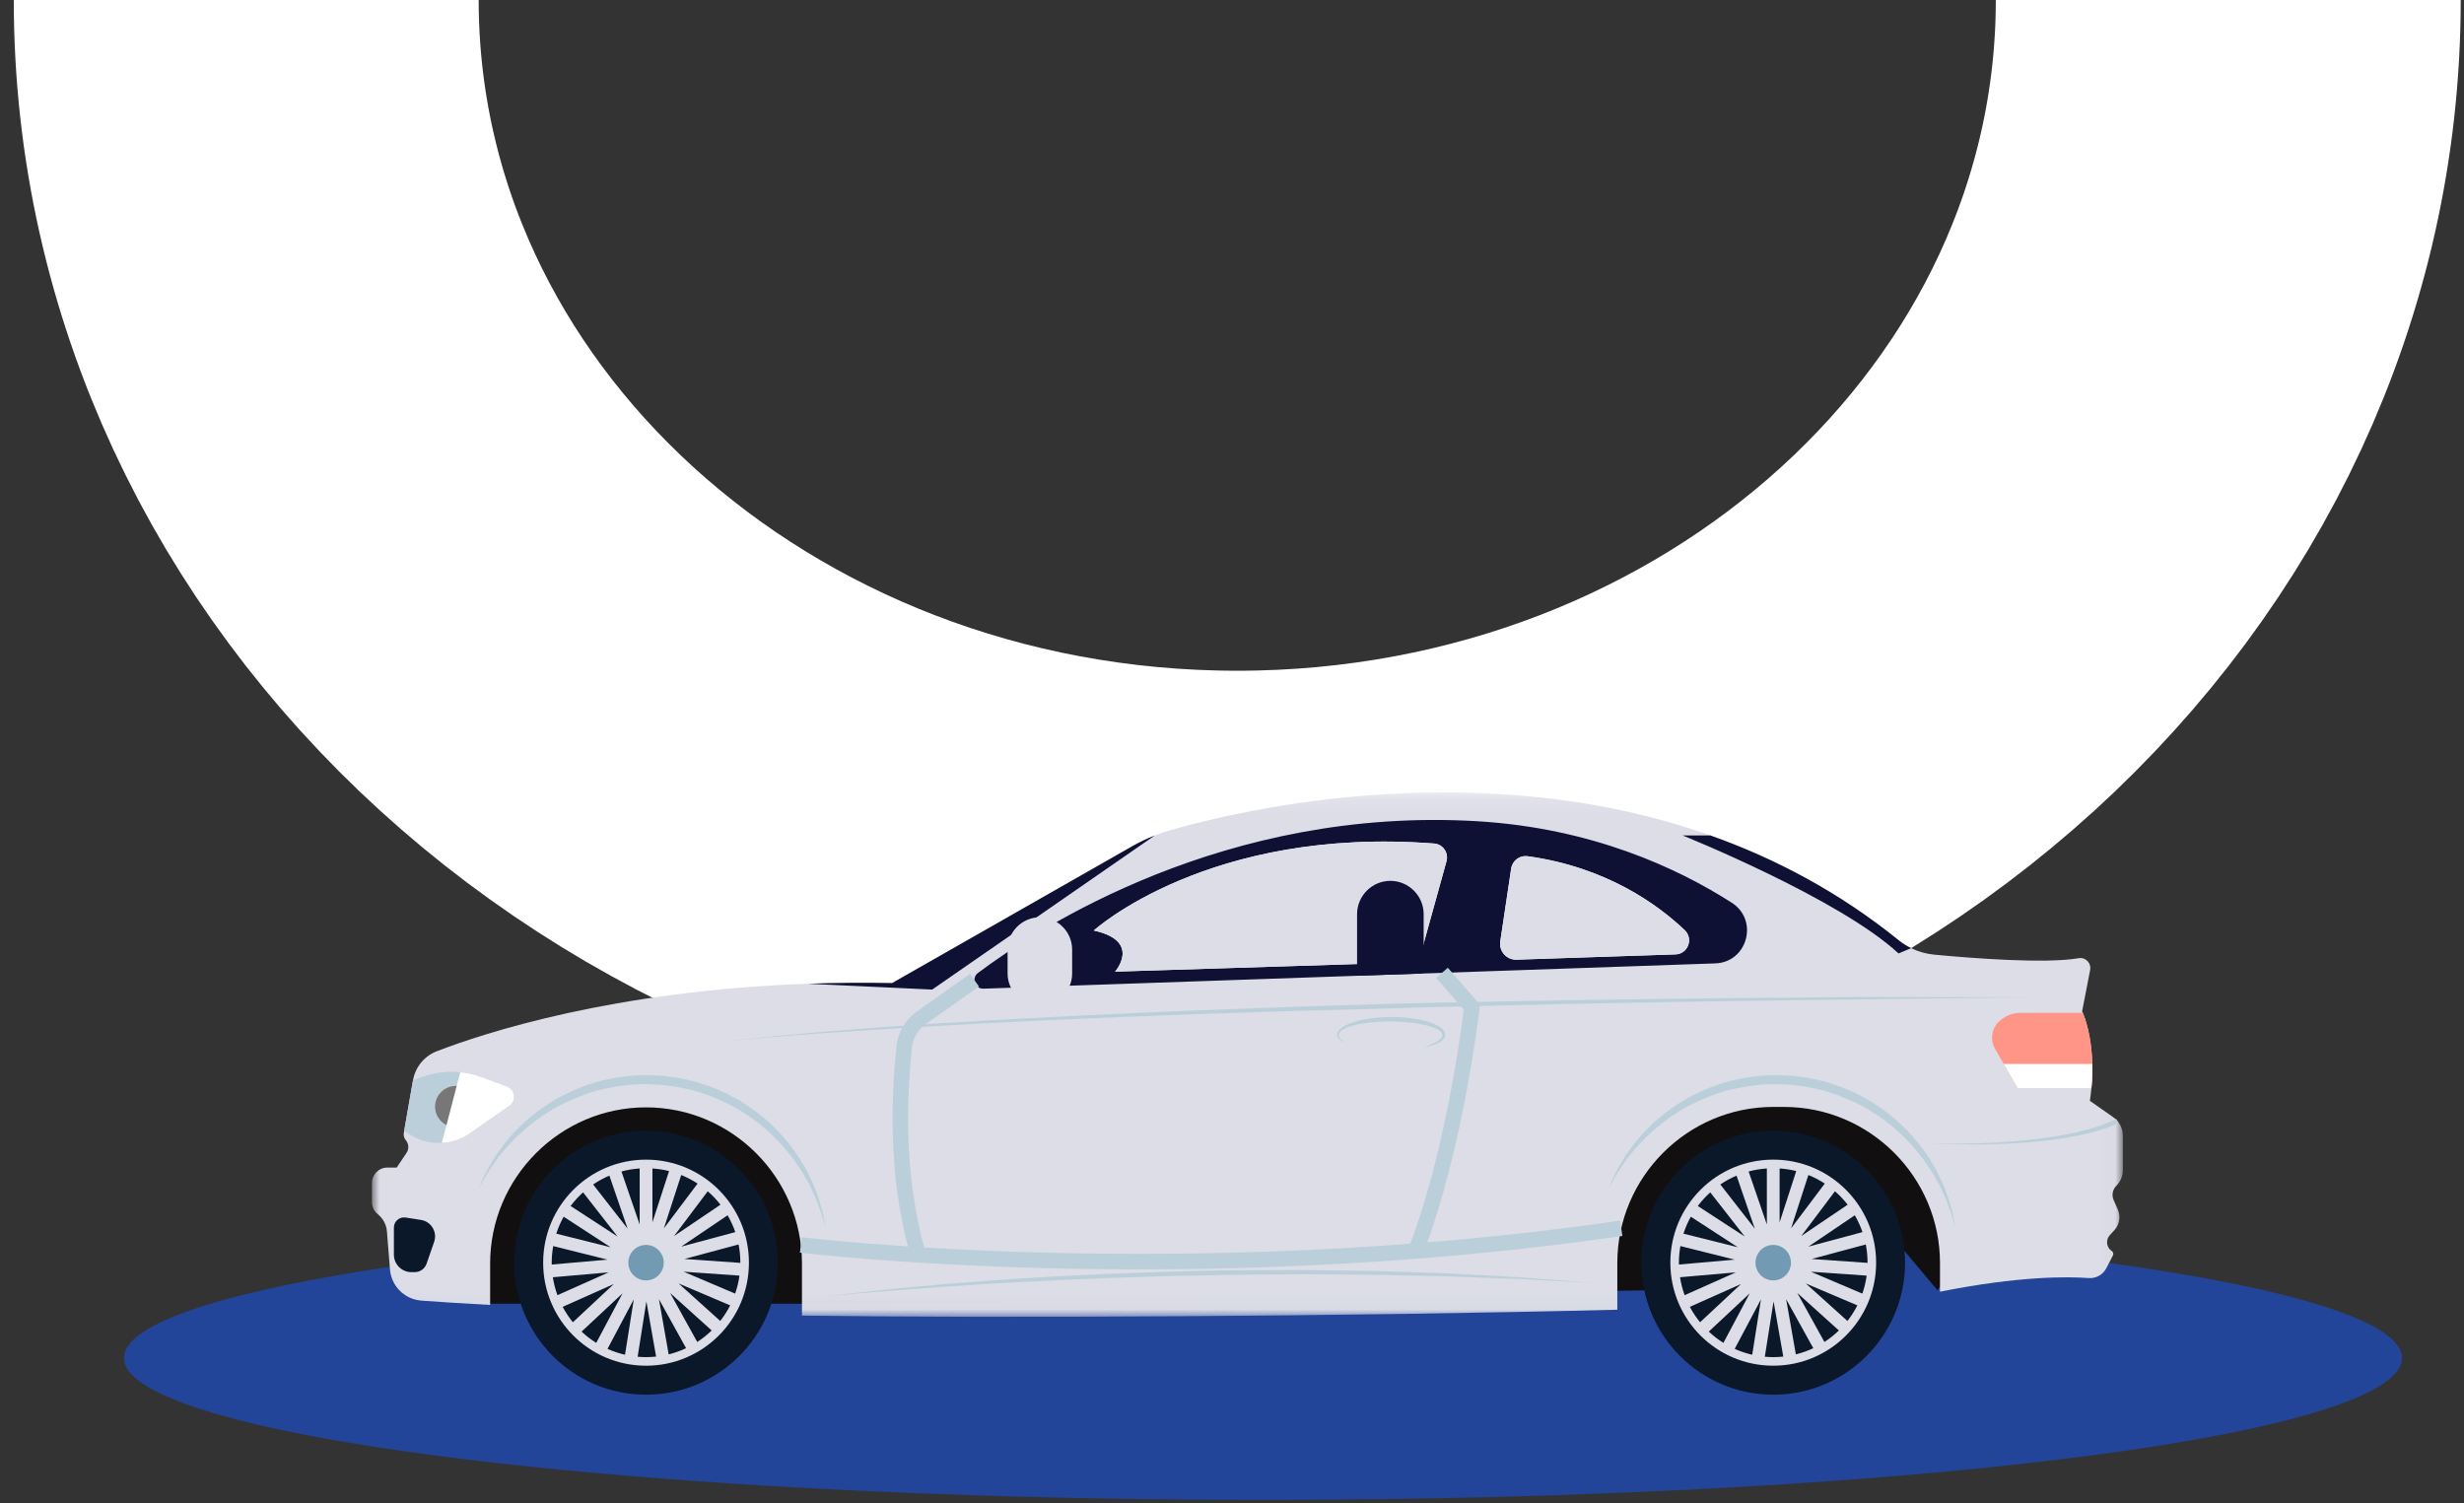 <svg xmlns="http://www.w3.org/2000/svg" xmlns:xlink="http://www.w3.org/1999/xlink" width="159" height="97" viewBox="0 0 159 97">
    <rect x="0" y="0" width="159" height="97" fill="#333333" stroke="none"/>
    <defs>
        <path id="prefix__a" d="M0 0.131L112.986 0.131 112.986 33.975 0 33.975z"/>
    </defs>
    <g fill="none" fill-rule="evenodd" transform="translate(8)">
        <path stroke="#FFF" stroke-width="30" d="M135.788 0c0 32.189-28.63 58.283-63.949 58.283C36.521 58.283 7.889 32.19 7.889 0"/>
        <ellipse cx="73.5" cy="87.633" fill="#249" rx="73.5" ry="9.159"/>
        <g transform="translate(16 51)">
            <path fill="#110F0F" d="M7.566 33.129L31.928 33.129 83.907 32.236 98.776 29.583 101.028 32.265 104.661 26.738 95.032 16.774 65.37 17.895 39.589 20.223 16.576 17.895 6.255 21.916z"/>
            <path fill="#0B1829" d="M26.195 30.481c0 4.705-3.808 8.519-8.506 8.519s-8.507-3.814-8.507-8.519c0-4.704 3.809-8.518 8.507-8.518 4.698 0 8.506 3.814 8.506 8.518"/>
            <path fill="#DCDDE7" d="M17.146 36.551l.565-3.572.627 3.563c-.214.022-.43.035-.65.035-.183 0-.363-.01-.542-.026zm-3.52-10.607l2.224 2.85-3.03-1.97c.24-.32.51-.614.806-.88zm8.866.796l-2.995 2.023 2.174-2.889c.3.261.576.551.821.866zm-2.534 2.706l2.995-2.023c.199.343.365.706.495 1.086l-3.49.937zm.213.796l3.49-.936c.074.38.114.773.114 1.176v.013l-3.604-.253zm-.057.823l3.603.252c-.055.4-.148.79-.277 1.161l-3.326-1.413zm-.322.758l3.325 1.414c-.18.357-.396.694-.641 1.006l-2.684-2.42zM20.273 36c-.357.169-.734.303-1.124.399l-.628-3.563L20.273 36zm-1.032-3.564l2.684 2.42c-.285.277-.598.526-.933.744l-1.75-3.164zm-2.344.414l-.565 3.573c-.393-.09-.77-.217-1.13-.379l1.695-3.194zm-.726-.388l-1.696 3.195c-.34-.211-.656-.455-.946-.728l2.642-2.467zm-.562-.602l-2.642 2.467c-.25-.308-.471-.641-.659-.995l3.301-1.472zm-.335-.753l-3.302 1.472c-.135-.37-.236-.757-.298-1.157l3.6-.315zm-3.378-2.497c.123-.383.283-.749.476-1.095l3.03 1.971-3.506-.876zm4.603-.324l-2.225-2.85c.328-.223.679-.415 1.048-.572l1.177 3.422zm.778-.268l-1.176-3.42c.379-.103.772-.17 1.176-.196v3.616zm2.68-3.193c.372.15.726.335 1.057.553l-2.174 2.888 1.117-3.44zM18.1 27.88v-3.477c.368.024.727.08 1.074.168L18.1 27.879zm-6.498 2.603c0-.366.034-.724.096-1.072l3.505.875-3.598.316-.003-.12zm6.087-6.65c-3.667 0-6.64 2.977-6.64 6.65 0 3.672 2.973 6.648 6.64 6.648s6.639-2.976 6.639-6.648c0-3.673-2.972-6.65-6.64-6.65z"/>
            <path fill="#729AB2" d="M18.832 30.481c0 .633-.512 1.146-1.143 1.146-.632 0-1.143-.513-1.143-1.146 0-.632.511-1.145 1.143-1.145.631 0 1.143.513 1.143 1.145"/>
            <path fill="#0B1829" d="M98.932 30.481c0 4.705-3.809 8.519-8.507 8.519-4.698 0-8.506-3.814-8.506-8.519 0-4.704 3.808-8.518 8.506-8.518s8.507 3.814 8.507 8.518"/>
            <path fill="#DCDDE7" d="M89.882 36.551l.565-3.572.627 3.563c-.213.022-.43.035-.649.035-.183 0-.364-.01-.543-.026zm-3.52-10.607l2.225 2.85-3.03-1.97c.239-.32.51-.614.806-.88zm8.866.796l-2.994 2.023 2.174-2.889c.3.261.576.551.82.866zm-2.533 2.706l2.994-2.023c.2.342.366.706.495 1.086l-3.49.937zm.213.796l3.49-.936c.074.38.114.773.114 1.176v.013l-3.604-.253zm-.058.823l3.603.252c-.054.4-.148.79-.277 1.161l-3.326-1.413zm-.321.758l3.325 1.414c-.181.357-.396.694-.641 1.006l-2.684-2.42zm.48 4.177c-.357.168-.733.302-1.124.399l-.627-3.563L93.01 36zm-1.031-3.564l2.684 2.42c-.286.277-.598.526-.933.744l-1.751-3.164zm-2.344.414l-.565 3.573c-.393-.09-.771-.217-1.131-.379l1.696-3.194zm-.727-.387l-1.696 3.194c-.339-.211-.655-.455-.945-.728l2.641-2.466zm-.561-.603l-2.642 2.467c-.251-.308-.472-.641-.66-.995l3.302-1.472zm-.335-.753l-3.302 1.472c-.136-.37-.236-.757-.298-1.157l3.6-.315zm-3.379-2.497c.123-.383.283-.749.476-1.095l3.03 1.97-3.506-.875zm4.604-.323l-2.225-2.852c.328-.222.678-.415 1.047-.57l1.178 3.422zm.778-.268l-1.177-3.422c.379-.102.772-.168 1.177-.195v3.617zm2.68-3.194c.371.15.725.335 1.057.552l-2.174 2.889 1.116-3.44zm-1.857 3.053v-3.476c.367.024.726.08 1.073.168l-1.073 3.308zm-6.498 2.604c0-.366.033-.724.095-1.072l3.506.875-3.598.316-.003-.12zm6.086-6.65c-3.667 0-6.639 2.977-6.639 6.65 0 3.672 2.972 6.648 6.64 6.648 3.666 0 6.639-2.976 6.639-6.648 0-3.673-2.973-6.65-6.64-6.65z"/>
            <path fill="#729AB2" d="M91.569 30.481c0 .633-.512 1.146-1.144 1.146-.631 0-1.143-.513-1.143-1.146 0-.632.512-1.145 1.143-1.145.632 0 1.144.513 1.144 1.145"/>
            <mask id="prefix__b" fill="#fff">
                <use xlink:href="#prefix__a"/>
            </mask>
            <path fill="#DCDDE7" d="M84.116 10.589l-10.255.34c-.642.022-1.147-.547-1.05-1.184l.704-4.699c.077-.506.544-.863 1.052-.794 5.109.7 8.44 3.149 10.144 4.77.585.555.211 1.542-.595 1.567M69.342 4.574l-1.806 6.512-19.584.616s1.75-1.97-1.372-2.655c0 0 7.4-6.735 21.96-5.614.566.041.953.59.802 1.14m43.644 19.931v-2.226c0-.47-.231-.91-.615-1.181l-1.512-1.059c.041-.283.074-.56.099-.824.052-.563.066-1.083.055-1.555-.042-1.83-.475-2.976-.612-3.297-.028-.064-.044-.094-.044-.094l.518-2.67c.088-.443-.29-.842-.735-.765-2.184.377-7.008-.008-9.346-.23-.513-.05-1.01-.193-1.468-.418-.288-.14-.56-.314-.812-.517-3.853-3.11-7.983-5.282-12.148-6.757-14.851-5.262-30.146-1.682-34.808-.349-.351.102-.7.217-1.04.352-.513.2-1.01.44-1.49.714l-15.46 8.81c-1.89-.036-3.705-.017-5.433.044h-.003c-12.581.445-20.907 3.182-23.956 4.36-.8.311-1.377 1.02-1.525 1.87l-.571 3.267-.022.126c-.03.17.02.346.132.478.104.124.159.28.159.434 0 .132-.039.261-.115.377l-.634.95H.993c-.548 0-.993.446-.993.995v1.228c0 .303.137.589.37.778h.003c.346.278.56.684.596 1.124l.195 2.451c.024.305.115.605.26.874.179.327.431.596.733.789.302.198.653.319 1.02.346.909.066 2.363.168 4.451.28v-2.673c0-5.543 4.528-10.077 10.06-10.077 2.766 0 5.282 1.132 7.107 2.96 1.822 1.827 2.955 4.344 2.955 7.117v3.36c12.181.176 35.404.063 52.614-.379v-3.012c0-5.54 4.528-10.074 10.06-10.074h.7c5.535 0 10.062 4.534 10.062 10.074v1.85c5.104-1.02 8.252-.979 9.596-.88.472.033.917-.214 1.134-.632l.428-.827c.054-.099.022-.222-.072-.286-.2-.131-.304-.349-.304-.566 0-.162.057-.327.178-.459l.302-.332c.326-.36.409-.882.211-1.327l-.266-.602c-.14-.313-.071-.679.17-.92.272-.273.423-.638.423-1.02" mask="url(#prefix__b)"/>
            <path fill="#BBCFDA" d="M8.863 20.355l-2.55 1.778c-.542.379-1.168.585-1.802.618-.722.044-1.457-.14-2.09-.553l-.341-.22.57-3.267.555-.206c.804-.297 1.657-.4 2.497-.313.453.047.903.151 1.336.31l1.666.613c.535.198.626.913.16 1.24"/>
            <path fill="#0E1133" d="M50.518 2.914l-14.365 9.944-8.018-.376c1.728-.06 3.542-.08 5.433-.044l15.46-8.81c.48-.275.977-.514 1.49-.714M99.326 10.185l-.815.34c-3.842-3.56-13.934-7.614-13.934-7.614h1.789c4.165 1.475 8.295 3.646 12.148 6.757.252.203.524.376.812.517M84.116 10.589l-10.255.34c-.642.022-1.147-.547-1.05-1.184l.704-4.699c.077-.506.544-.863 1.052-.794 5.109.7 8.44 3.149 10.144 4.77.585.555.211 1.542-.595 1.567M69.342 4.574l-1.806 6.512-19.584.616s1.75-1.97-1.372-2.655c0 0 7.4-6.735 21.96-5.614.566.041.953.59.802 1.14m18.407 2.68c-3.546-2.267-9.067-4.815-16.404-5.257-16.264-.973-28.34 6.87-32.237 9.79-.442.333-.195 1.031.357 1.014l24.246-.837 4.067-.14 18.906-.655c2.085-.07 2.821-2.791 1.065-3.915"/>
            <path fill="#FF9587" d="M110.958 19.214h-4.764l-.894-1.555-.563-.98c-.368-.64-.192-1.457.406-1.89l.07-.05c.34-.246.748-.378 1.166-.378h4.022c.173.404.812 2.116.557 4.853"/>
            <path fill="#FFF" d="M110.958 19.214h-4.764l-.894-1.555h5.713c.01.472-.003.992-.055 1.555"/>
            <path fill="#BBCFDA" d="M6.872 25.754l.132-.31c.087-.203.2-.504.404-.865.097-.183.2-.389.336-.596.136-.208.263-.45.44-.677.172-.23.341-.49.557-.732l.324-.38c.114-.127.24-.247.364-.375.497-.514 1.097-1.009 1.777-1.467.676-.467 1.455-.86 2.29-1.19.833-.333 1.744-.553 2.678-.68.235-.023.47-.062.707-.073l.715-.03c.263-.004.475.016.715.022.235.011.465.01.71.05l.721.1c.24.036.47.103.703.152.472.09.917.264 1.368.404.222.08.435.18.652.27.215.091.429.183.629.3l.606.328c.196.117.382.247.57.369.385.233.718.526 1.059.79.167.136.315.292.47.434.15.149.313.28.445.437.558.602 1.04 1.212 1.41 1.824.092.152.184.3.274.446.09.144.156.298.23.442.142.292.287.563.382.838.102.27.21.517.285.754l.192.657c.064.196.1.377.127.536l.074.399.062.332-.093-.325-.112-.389c-.042-.153-.09-.329-.167-.519l-.236-.634c-.09-.228-.214-.464-.332-.721-.111-.26-.273-.517-.431-.79-.084-.135-.154-.282-.249-.419l-.289-.42c-.186-.292-.423-.566-.66-.854-.224-.298-.513-.557-.78-.847-.133-.147-.296-.268-.444-.405-.155-.13-.301-.276-.467-.4-.34-.238-.659-.518-1.034-.73-.712-.485-1.533-.837-2.368-1.167-.43-.129-.855-.293-1.304-.374-.223-.045-.445-.108-.668-.14l-.67-.088c-.219-.04-.458-.042-.69-.055-.228-.008-.483-.03-.686-.026l-.681.023c-.227.008-.45.044-.674.065-.89.12-1.766.295-2.57.601-.802.303-1.565.646-2.232 1.073-.668.42-1.274.868-1.78 1.341-.127.118-.257.229-.374.347l-.336.351c-.228.222-.41.462-.595.677-.19.211-.33.438-.478.633-.15.196-.264.39-.372.563-.222.342-.373.63-.476.823l-.16.297M79.777 25.754l.132-.31c.087-.203.201-.504.404-.865.097-.183.2-.389.337-.596.136-.208.263-.45.44-.677.172-.23.34-.49.557-.732l.323-.38c.114-.127.24-.247.365-.375.496-.514 1.096-1.009 1.776-1.467.676-.467 1.455-.86 2.29-1.19.833-.333 1.744-.553 2.679-.68.234-.023.469-.062.706-.073l.715-.03c.263-.004.475.016.716.022.234.011.465.01.709.05l.721.1c.24.036.47.103.704.152.47.09.916.264 1.367.404.222.08.435.18.652.27.215.091.43.183.63.3l.606.328c.195.117.381.247.57.369.384.233.717.526 1.058.79.168.136.315.292.47.434.15.149.313.28.446.437.557.602 1.04 1.212 1.409 1.824l.274.446c.09.144.156.298.23.442.142.292.288.563.382.838.102.27.21.517.286.754.07.24.133.459.192.657.064.196.1.377.126.536l.074.399.062.332-.093-.325-.111-.389c-.043-.153-.092-.329-.168-.519l-.235-.634c-.09-.228-.215-.464-.333-.721-.11-.26-.273-.517-.43-.79-.084-.135-.155-.282-.25-.419l-.289-.42c-.186-.292-.422-.566-.66-.854-.224-.298-.513-.557-.78-.847-.133-.147-.295-.268-.444-.405-.155-.13-.3-.276-.467-.4-.339-.238-.658-.518-1.033-.73-.713-.485-1.533-.837-2.368-1.167-.431-.129-.856-.293-1.305-.374-.222-.045-.444-.108-.668-.14l-.67-.088c-.219-.04-.458-.042-.69-.055-.228-.008-.483-.03-.686-.026l-.68.023c-.227.008-.45.044-.675.065-.89.12-1.765.295-2.57.601-.801.303-1.565.646-2.231 1.073-.669.42-1.274.868-1.781 1.341-.127.118-.256.229-.373.347l-.337.351c-.228.222-.409.462-.594.677-.19.211-.33.438-.479.633-.15.196-.264.39-.372.563-.222.342-.372.63-.476.823l-.16.297"/>
            <path stroke="#BBCFDA" d="M38.882 12.251l-3.438 2.436c-.627.445-1.029 1.139-1.102 1.905-.238 2.49-.688 7.872.915 13.386M27.677 29.336s24.715 3.028 52.943-1.073"/>
            <path stroke="#BBCFDA" d="M69.051 11.778l1.928 2.216s-1.016 8.986-3.618 15.737"/>
            <path fill="#BBCFDA" d="M22.997 16.193s1.31-.167 3.611-.382c1.15-.109 2.549-.233 4.153-.36l2.557-.197 2.836-.189c1.977-.123 4.12-.25 6.386-.368 2.267-.116 4.657-.24 7.132-.342 2.473-.114 5.03-.21 7.628-.304 2.598-.104 5.239-.174 7.879-.257 2.64-.077 5.281-.117 7.88-.172 2.6-.058 5.158-.09 7.634-.125 2.476-.032 4.869-.074 7.138-.088l6.396-.054c1.981-.024 3.797-.014 5.406-.013l4.168.006 3.632.005-13.204.162c-1.98.025-4.126.054-6.395.084-2.27.023-4.662.077-7.138.121-2.475.046-5.033.091-7.631.161-2.599.067-5.24.12-7.878.208-2.64.07-5.28.128-7.878.22-2.598.08-5.155.165-7.628.268-2.474.09-4.865.203-7.131.308-2.267.108-4.41.225-6.387.339l-5.394.334c-1.606.104-3.005.21-4.157.302-2.303.183-3.615.333-3.615.333"/>
            <path fill="#BBCFDA" d="M62.811 16.293l-.1-.044c-.065-.033-.163-.078-.266-.173-.05-.048-.104-.11-.135-.195-.008-.022-.013-.045-.017-.069 0-.015-.004-.017-.002-.043l.004-.032.007-.066.032-.076c.1-.198.292-.324.503-.43.428-.21.96-.352 1.537-.437.288-.039.588-.076.894-.087.305-.015.616-.016.924-.007.624.027 1.242.1 1.811.255.285.073.555.175.797.312.119.074.236.15.326.261.05.05.082.12.11.187.015.072.026.158.007.216-.044.153-.135.237-.224.307-.09.067-.183.114-.27.155-.176.078-.334.125-.464.16-.263.066-.415.084-.415.084s.147-.044.397-.139c.124-.048.274-.111.432-.203.147-.089.34-.228.38-.39.019-.096-.018-.174-.095-.252-.07-.078-.177-.139-.286-.196-.225-.109-.485-.186-.758-.25-.548-.124-1.154-.192-1.755-.212-.609-.027-1.214-.001-1.778.056-.562.065-1.088.156-1.5.33-.201.085-.388.193-.473.325-.1.151-.036.299.052.396.086.097.173.159.232.199l.093.058M112.704 21.458s-.041.023-.13.067c-.087.04-.21.098-.37.16-.16.065-.357.132-.584.205-.226.072-.484.145-.767.216-.282.072-.59.138-.917.205-.328.059-.672.128-1.032.175-.358.058-.73.103-1.11.143-.377.048-.762.074-1.147.105-.385.037-.771.048-1.15.07-.38.022-.754.03-1.116.036-.361.006-.71.02-1.042.013l-.934-.007c-.579-.006-1.06-.032-1.398-.04l-.53-.019.53.006c.338 0 .82.015 1.398.007l.933-.016c.33-.001.68-.023 1.04-.038.36-.014.734-.03 1.112-.063.377-.03.762-.05 1.144-.096.383-.04.766-.075 1.14-.132.375-.048.743-.103 1.098-.168.356-.056.695-.132 1.017-.199.321-.073.625-.145.9-.224.277-.075.528-.153.747-.229.219-.076.41-.146.56-.212.153-.063.27-.12.346-.158.072-.038.114-.063.114-.063l.148.256zM29.28 32.668s.768-.102 2.117-.255l2.434-.258c.94-.095 2.001-.198 3.16-.29 1.16-.103 2.417-.186 3.746-.287 1.33-.085 2.733-.186 4.186-.252 1.452-.069 2.953-.147 4.479-.193l2.304-.08 2.323-.051c1.551-.038 3.103-.033 4.63-.04 1.526-.017 3.029.02 4.483.032 1.455.004 2.86.07 4.191.109l1.941.066 1.813.092c1.161.06 2.226.11 3.169.177l2.44.186 2.126.162-2.129-.112-2.443-.13-3.17-.116-1.813-.07-1.94-.04c-1.331-.022-2.735-.065-4.188-.067-1.453-.005-2.954-.037-4.48-.014-1.525.014-3.075.017-4.624.06l-2.321.041-2.303.07c-1.525.04-3.025.11-4.476.173l-4.184.21c-1.33.084-2.587.15-3.746.239-2.32.159-4.252.313-5.603.433s-2.122.205-2.122.205"/>
            <path fill="#0B1829" d="M1.418 28.22v1.742c0 .624.505 1.13 1.128 1.13h.215c.346 0 .654-.22.767-.547l.487-1.406c.22-.634-.188-1.313-.85-1.416l-.988-.154c-.399-.062-.76.246-.76.65"/>
            <path fill="#777" d="M5.541 21.743h-.136c-.732 0-1.33-.6-1.33-1.333 0-.732.598-1.332 1.33-1.332h.136c.732 0 1.331.6 1.331 1.332 0 .734-.599 1.333-1.33 1.333"/>
            <path fill="#FFF" d="M8.863 20.355l-2.55 1.778c-.542.379-1.168.585-1.802.618l1.191-4.559c.453.047.903.151 1.336.31l1.666.613c.535.198.626.913.16 1.24"/>
            <path fill="#DCDDE7" d="M69.342 4.573l-1.806 6.513-19.584.616s1.75-1.97-1.372-2.655c0 0 7.4-6.735 21.96-5.614.566.041.953.59.802 1.14M84.116 10.589l-10.255.34c-.642.022-1.147-.547-1.05-1.184l.704-4.699c.077-.506.544-.863 1.052-.794 5.109.7 8.44 3.149 10.144 4.77.585.555.211 1.542-.595 1.567M43.102 13.902c-1.146 0-2.083-.938-2.083-2.086v-1.538c0-1.147.937-2.086 2.083-2.086 1.146 0 2.083.939 2.083 2.086v1.538c0 1.148-.937 2.086-2.083 2.086"/>
            <path fill="#0E1133" d="M67.868 7.995V11.2c0 .215-.033.423-.09.621l-4.067.14c-.09-.236-.14-.494-.14-.76V7.994c0-1.185.966-2.152 2.149-2.152.593 0 1.127.242 1.517.632.39.39.631.926.631 1.52"/>
        </g>
    </g>
</svg>
